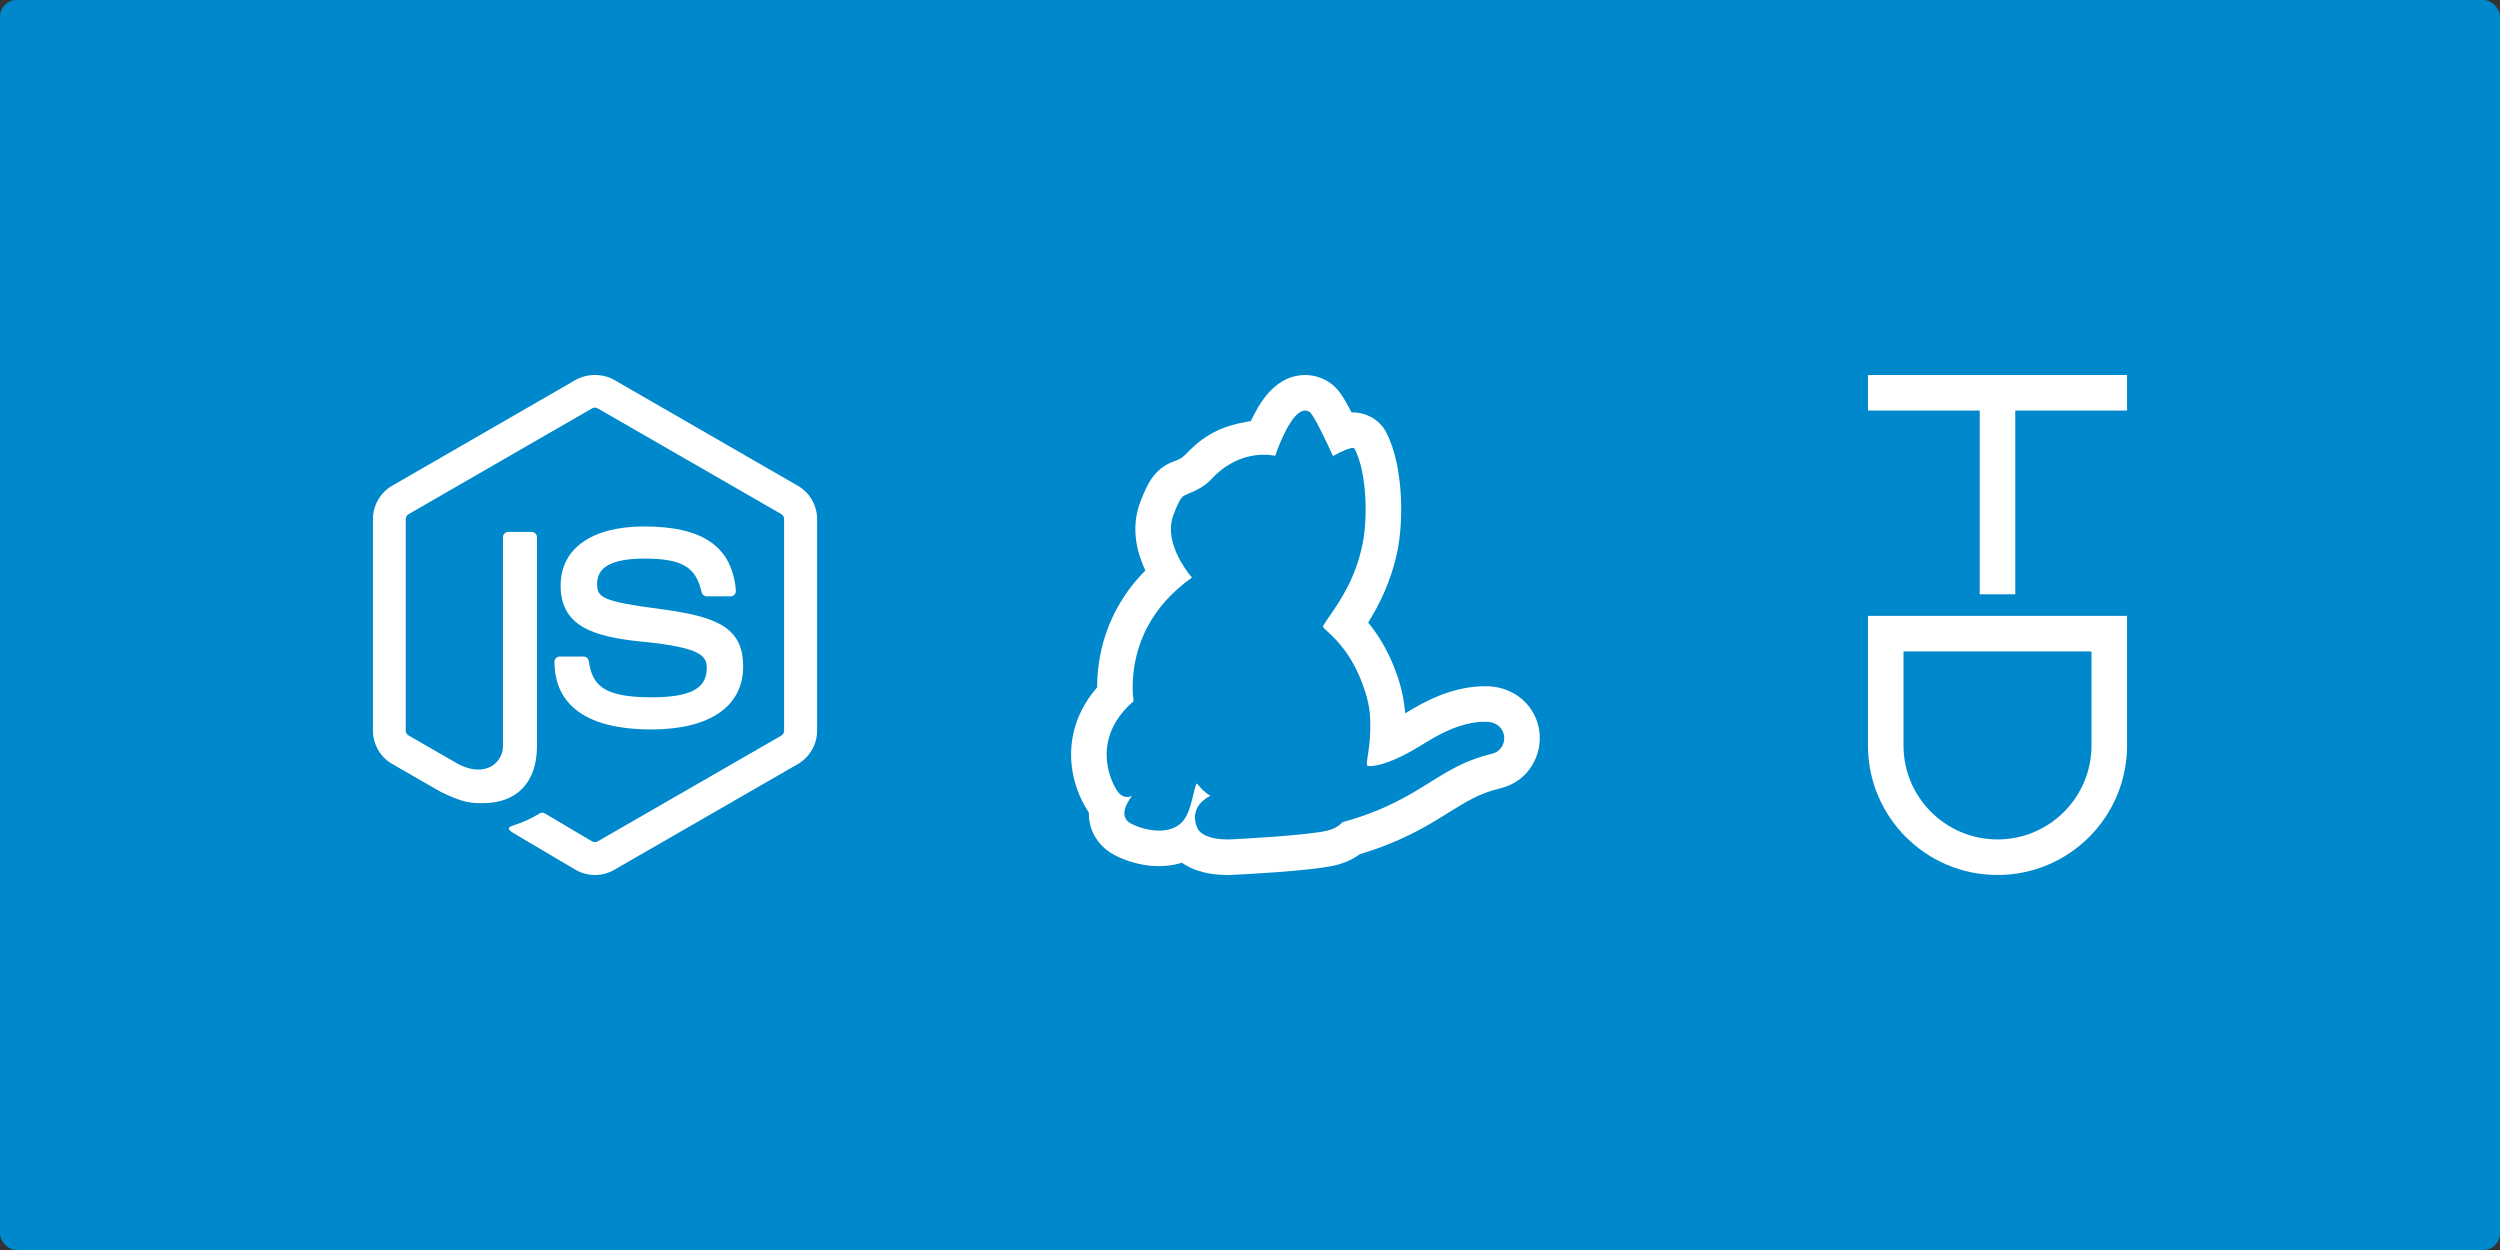 <svg width="3000" height="1500" viewBox="0 0 3000 1500" fill="none" xmlns="http://www.w3.org/2000/svg">
    <rect x="0" y="0" width="3000" height="1500" fill="#333333" stroke="none"/>
    <rect width="3000" height="1500" rx="20" fill="#0088CC"/>
    <path fill-rule="evenodd" clip-rule="evenodd" d="M2375.67 492.667H2241.54V450H2552.46V492.667H2418.33V713.164H2375.67V492.667Z" fill="white"/>
    <path fill-rule="evenodd" clip-rule="evenodd" d="M2509.8 781.741H2284.2V894.537C2284.2 956.833 2334.7 1007.33 2397 1007.33C2459.3 1007.33 2509.8 956.833 2509.8 894.537V781.741ZM2552.46 739.075V894.537C2552.46 980.397 2482.86 1050 2397 1050C2311.14 1050 2241.54 980.397 2241.54 894.537V739.075H2552.46Z" fill="white"/>
    <path fill-rule="evenodd" clip-rule="evenodd" d="M1631.88 1025C1624.6 1030.38 1614.95 1035.34 1602.71 1038.24C1586.78 1042.13 1555.25 1044.88 1531.09 1046.67C1505.3 1048.59 1480.6 1049.87 1475.46 1049.99L1475.16 1049.99L1474.87 1049.99C1460.77 1050.11 1446.36 1048.37 1433.33 1043.27C1428.49 1041.38 1423.28 1038.77 1418.25 1035.27C1406.91 1038.89 1395.71 1039.69 1386.48 1039.3C1368.37 1038.53 1350.85 1033.1 1337.43 1026.09L1337.32 1026.03L1337.21 1025.97C1322.36 1018.11 1311.32 1004.71 1307.76 987.588C1306.83 983.099 1306.51 978.802 1306.59 974.79C1306.04 974.04 1305.5 973.272 1304.98 972.489L1304.76 972.164L1304.55 971.836C1296.17 958.793 1285.18 934.657 1285.31 904.879C1285.43 878.512 1294.33 850.357 1316.6 824.767C1316.52 791.879 1324.67 734.783 1374.44 684.586C1365.71 666.11 1356 635.553 1368.11 603.131C1372.63 590.982 1377.43 580.107 1383.82 571.751C1387.6 566.815 1392.57 561.871 1399.2 558.011C1403.27 555.639 1409.28 553.432 1409.03 553.575C1412.79 552.089 1415.04 551.086 1416.7 550.174C1417.5 549.731 1418.52 548.936 1418.69 548.813L1422.98 545.122C1448.24 517.791 1472.58 510.554 1495.26 506.251C1497.24 505.874 1499.18 505.549 1501.07 505.272C1502.51 502.202 1504.07 499.034 1505.74 495.873C1510.22 487.422 1517.57 474.996 1528.07 465.503C1533.48 460.616 1542.34 454.084 1554.59 451.304C1568.45 448.158 1582.69 450.76 1594.66 458.493L1594.83 458.605L1595 458.718C1600.37 462.258 1603.88 466.257 1605.26 467.877C1607.06 469.988 1608.54 472.031 1609.62 473.608C1611.8 476.781 1613.84 480.219 1615.57 483.273C1617.62 486.895 1619.75 490.903 1621.82 494.928C1624 494.871 1626.38 494.948 1628.9 495.25C1637.09 496.231 1654.21 500.889 1663.62 519.143L1663.65 519.214L1663.69 519.285C1674.62 540.7 1679.15 567.565 1680.72 590.461C1682.35 614.161 1681.17 639.194 1677.24 659.547L1677.22 659.663L1677.2 659.78C1669.66 697.731 1654.21 727.281 1641.78 747.068C1653.34 761.081 1665.94 780.681 1675.83 808.166C1681.99 825.176 1685.03 841.375 1686.28 855.97C1707.72 842.811 1741.23 823.844 1780.97 823.467C1796.66 823.11 1812.45 827.523 1825.28 838.04C1838.06 848.514 1845.22 862.875 1847.2 877.259C1851.08 905.384 1834.91 937.798 1800.03 946.095C1775.43 951.99 1760.44 961.323 1737.36 975.692C1736.16 976.445 1734.92 977.211 1733.67 977.991C1709.19 993.204 1679.57 1010.69 1631.88 1025ZM1790.13 904.591C1812.05 899.394 1810.5 865.263 1781.68 866.129C1781.46 866.131 1781.24 866.133 1781.01 866.136C1780.99 866.136 1780.96 866.137 1780.93 866.137C1778.02 866.179 1775.14 866.367 1772.3 866.684C1768.2 867.141 1764.18 867.867 1760.22 868.814C1739.06 873.882 1719.98 885.273 1703.34 895.582C1696.56 899.777 1690.29 903.278 1684.55 906.187C1683.59 906.674 1682.64 907.145 1681.71 907.6C1656.03 920.116 1641.63 920.387 1640.53 918.451C1639.72 917.219 1640.34 913.199 1641.3 906.993C1642.43 899.628 1644.03 889.185 1644.3 876.672C1644.3 876.595 1644.3 871.517 1644.3 871.44C1644.61 856.007 1642.87 842.448 1635.69 822.643C1621.95 784.431 1602.56 766.607 1593.15 757.957C1589.2 754.332 1587.01 752.318 1587.72 751.09C1589.91 747.403 1592.76 743.273 1595.99 738.582C1608.56 720.349 1626.98 693.637 1635.35 651.47C1641.56 619.246 1639.84 566.404 1625.69 538.683C1625.05 537.439 1623.12 537.343 1620.6 537.901C1612.91 539.599 1599.63 547.346 1599.63 547.346C1599.63 547.346 1589.41 524.651 1580.97 508.887C1577 501.481 1573.43 495.605 1571.5 494.331C1560.03 486.921 1548.05 505.669 1539.97 522.814C1539.95 522.851 1539.94 522.888 1539.92 522.925C1534.05 535.403 1530.26 547 1530.26 547C1530.26 547 1489.36 536.372 1453.81 574.834C1446.74 582.63 1436.82 588.124 1426.99 591.935C1426.81 592.001 1422.58 594.077 1422.4 594.139C1419.71 595.061 1416.18 596.277 1408.09 618.033C1400.43 638.518 1409.01 660.329 1417.65 675.122C1423.98 685.976 1430.35 693.051 1430.35 693.051C1417.62 702.074 1407.11 711.637 1398.46 721.399C1354.12 771.435 1358.41 826.713 1360.29 841.354C1322.27 874.326 1324.91 910.692 1332.86 933.018C1335.23 939.668 1338.07 945.073 1340.45 948.77C1348.56 960.898 1358.57 955.008 1358.57 955.008C1358.57 955.008 1338.55 978.396 1357.19 988.272C1362.13 990.857 1368.1 993.131 1374.45 994.668C1380.49 996.13 1386.87 996.926 1393.05 996.688C1402.56 996.321 1411.58 993.501 1418.1 986.886C1418.86 986.134 1419.58 985.319 1420.26 984.45C1421.15 983.313 1421.97 982.083 1422.74 980.781C1427.33 972.959 1429.83 962.514 1431.93 953.745C1433.15 948.635 1434.24 944.095 1435.53 940.974C1436.07 939.748 1436.64 940.317 1437.98 941.986C1438.01 942.024 1438.04 942.062 1438.07 942.102C1438.16 942.203 1438.24 942.308 1438.33 942.417C1440.48 945.111 1444.41 950.031 1452.44 955.008C1452.44 955.008 1432.48 963.614 1433.98 982.929C1434.02 983.449 1434.08 983.976 1434.15 984.511C1434.51 987.185 1435.28 990.054 1436.56 993.123C1439.08 999.139 1446.09 1003.73 1457.31 1005.92C1462.24 1006.89 1467.99 1007.38 1474.53 1007.33C1482.46 1007.16 1569.6 1002.48 1592.73 996.761C1606.01 993.643 1610.67 986.713 1610.67 986.713C1661.69 972.619 1690.16 954.852 1715.76 938.88C1733.66 927.711 1750.15 917.42 1771.96 909.877C1773.94 909.193 1775.96 908.532 1778.03 907.895C1779.3 907.502 1780.6 907.117 1781.92 906.743C1782.24 906.65 1782.57 906.559 1782.89 906.467C1785.24 905.811 1787.65 905.185 1790.13 904.591ZM1539.27 521.898C1539.27 521.903 1539.28 521.909 1539.28 521.915C1539.25 521.871 1539.24 521.863 1539.27 521.898Z" fill="white"/>
    <path d="M713.917 1050C705.925 1050 697.813 1047.86 690.775 1043.81L617.171 1000.35C606.196 994.161 611.564 992.018 615.143 990.827C629.816 985.708 632.798 984.636 648.426 975.707C650.096 974.754 652.243 975.112 653.913 976.183L710.458 1009.64C712.486 1010.83 715.349 1010.83 717.258 1009.64L937.591 882.722C939.619 881.531 940.931 879.15 940.931 876.769V622.934C940.931 620.434 939.619 618.171 937.471 616.862L717.258 490.063C715.23 488.873 712.486 488.873 710.458 490.063L490.363 616.981C488.216 618.171 486.904 620.553 486.904 623.053V876.769C486.904 879.15 488.216 881.531 490.363 882.602L550.725 917.368C583.531 933.679 603.572 914.51 603.572 895.104V644.603C603.572 641.031 606.435 638.292 610.014 638.292H637.928C641.388 638.292 644.37 641.031 644.37 644.603V895.223C644.37 938.798 620.511 963.801 579.117 963.801C566.353 963.801 556.332 963.801 528.418 949.99L470.68 916.773C456.365 908.557 447.537 893.199 447.537 876.649V622.934C447.537 606.504 456.365 591.026 470.68 582.811L690.775 455.893C704.732 448.036 723.222 448.036 737.06 455.893L957.393 582.93C971.708 591.145 980.536 606.504 980.536 623.053V876.769C980.536 893.199 971.708 908.557 957.393 916.892L737.06 1043.81C730.022 1047.86 722.029 1050 713.917 1050ZM891.782 799.856C891.782 752.351 859.573 739.731 791.935 730.802C723.461 721.753 716.542 717.11 716.542 701.156C716.542 687.94 722.387 670.319 773.086 670.319C818.298 670.319 834.999 680.082 841.918 710.562C842.515 713.419 845.139 715.562 848.121 715.562H876.751C878.541 715.562 880.211 714.848 881.404 713.538C882.597 712.228 883.193 710.443 883.074 708.657C878.66 656.151 843.707 631.744 773.086 631.744C710.219 631.744 672.761 658.175 672.761 702.585C672.761 750.685 710.1 764.019 770.343 769.972C842.515 776.997 848.121 787.593 848.121 801.761C848.121 826.287 828.319 836.765 781.914 836.765C723.58 836.765 710.816 822.12 706.521 793.189C706.044 790.093 703.42 787.831 700.199 787.831H671.688C668.109 787.831 665.365 790.689 665.365 794.141C665.365 831.169 685.526 875.34 782.033 875.34C851.7 875.221 891.782 847.718 891.782 799.856Z" fill="white"/>
</svg>
